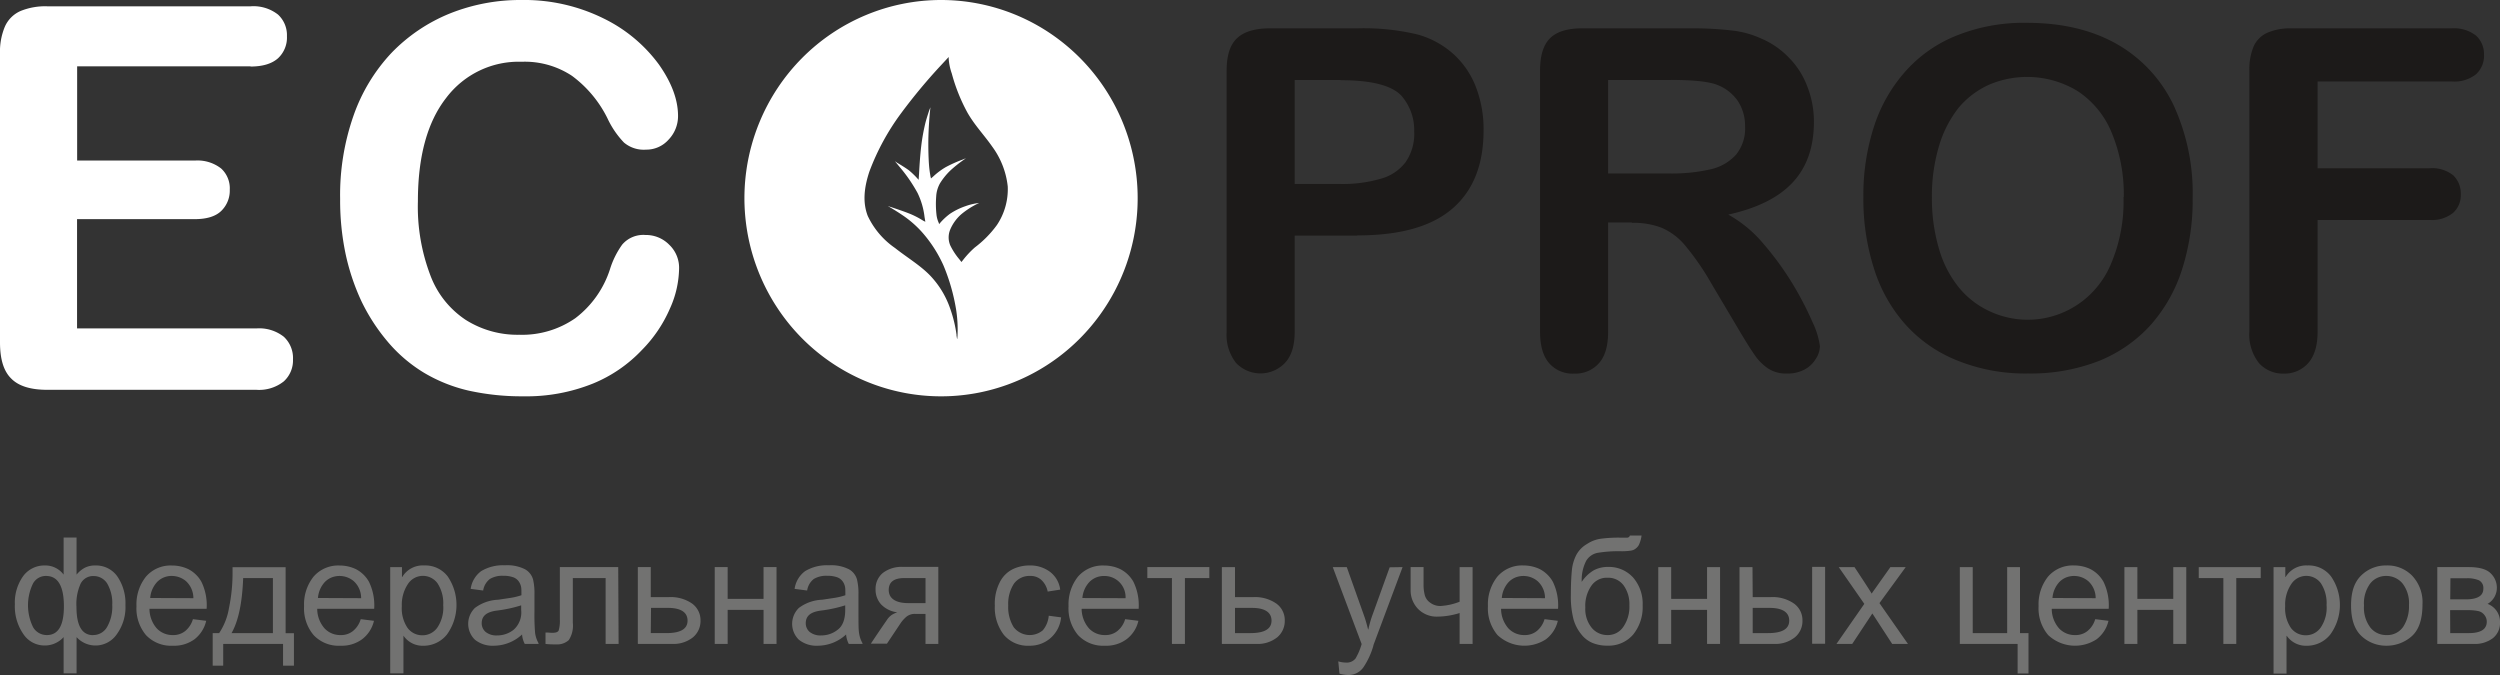 <svg width="200" height="54" fill="none" xmlns="http://www.w3.org/2000/svg"><rect width="100%" height="100%" fill="#333333" stroke="none"/><g clip-path="url(#clip0)" fill-rule="evenodd" clip-rule="evenodd"><path d="M75.306 0a15.64 15.64 0 018.732 2.682A15.828 15.828 0 0189.822 9.8a15.97 15.97 0 01.887 9.157A15.892 15.892 0 0186.4 27.07a15.69 15.69 0 01-8.053 4.333c-3.05.61-6.21.296-9.084-.904a15.755 15.755 0 01-7.056-5.837 15.943 15.943 0 01-1.452-14.876 15.867 15.867 0 013.415-5.147 15.725 15.725 0 015.11-3.436A15.624 15.624 0 0175.306 0zm1.211 26.794c.059.424.059.424.084.06.034-.694-.003-1.39-.11-2.077a15.69 15.69 0 00-1.012-3.538 10.5 10.5 0 00-1.728-2.678 8.332 8.332 0 00-1.547-1.343c-.442-.301-.812-.517-.993-.628l-.189-.106.332.106c.324.11.98.327 1.48.53.352.148.69.325 1.013.53l.181.093-.063-.373a5.97 5.97 0 00-.56-1.932 12.393 12.393 0 00-1.466-2.12l-.345-.423.193.136c.202.118.606.36.93.597.233.193.452.403.655.627l.118.132.034-.492c.025-.496.084-1.466.18-2.258.077-.631.192-1.257.345-1.874.13-.466.252-.826.311-.995l.072-.183-.038.373c-.034.36-.093 1.08-.118 1.886-.025.805 0 1.695.038 2.267.024.343.067.684.13 1.021l.034.145.18-.157a5.58 5.58 0 01.989-.742c.43-.232.877-.433 1.337-.602l.294-.118-.223.157c-.354.25-.692.521-1.013.813a5.225 5.225 0 00-.84 1.034 2.41 2.41 0 00-.308 1.08 7.62 7.62 0 00.021 1.395c.022.236.083.467.181.682l.034.11.122-.144a4.94 4.94 0 01.735-.674 5.329 5.329 0 011.262-.622 4.73 4.73 0 01.916-.23l.168-.025-.24.119c-.41.212-.797.466-1.156.758a3.363 3.363 0 00-.916 1.246 1.63 1.63 0 000 1.272c.192.395.432.765.715 1.101l.18.23.143-.179c.279-.357.59-.688.93-.987a8.488 8.488 0 001.761-1.788c.61-.908.915-1.99.87-3.085a6.563 6.563 0 00-1.236-3.183c-.643-.924-1.395-1.695-1.98-2.712a14.205 14.205 0 01-1.261-3.144 4.505 4.505 0 01-.248-1.191V4.56l-.694.746a44.763 44.763 0 00-3.157 3.813 18.95 18.95 0 00-2.49 4.598c-.466 1.394-.525 2.543-.134 3.556a6.453 6.453 0 002.182 2.567c.942.746 1.993 1.37 2.78 2.174a7.213 7.213 0 011.63 2.666c.244.686.416 1.396.513 2.119l-.008-.005zM20.046 5.305H6.172v7.54h9.418a3.069 3.069 0 012.102.635 2.152 2.152 0 01.69 1.695 2.262 2.262 0 01-.678 1.695c-.454.445-1.169.661-2.123.661H6.164v8.742h14.361a3.17 3.17 0 012.178.666 2.319 2.319 0 01.736 1.813 2.267 2.267 0 01-.736 1.759 3.17 3.17 0 01-2.194.674H3.784c-1.337 0-2.298-.3-2.884-.899-.614-.597-.9-1.568-.9-2.902V4.31a5.193 5.193 0 01.395-2.191A2.444 2.444 0 011.623.889 5.198 5.198 0 013.784.505h16.262a3.174 3.174 0 012.195.661 2.238 2.238 0 01.714 1.73 2.258 2.258 0 01-.714 1.766c-.475.424-1.203.661-2.195.661v-.017zm34.281 16.197a8.014 8.014 0 01-.727 3.17 10.818 10.818 0 01-2.253 3.334 11.237 11.237 0 01-3.91 2.679 14.254 14.254 0 01-5.575 1.02 19.649 19.649 0 01-4.377-.457 12.394 12.394 0 01-3.586-1.44 11.753 11.753 0 01-2.943-2.543 15.13 15.13 0 01-2.064-3.216 17.726 17.726 0 01-1.261-3.814 20.808 20.808 0 01-.42-4.31c-.04-2.26.319-4.507 1.059-6.64.65-1.88 1.687-3.6 3.043-5.047a13.57 13.57 0 014.671-3.157A15.144 15.144 0 0141.694 0a14.322 14.322 0 016.592 1.475 12.007 12.007 0 014.419 3.674c1.025 1.453 1.538 2.822 1.538 4.131a2.715 2.715 0 01-.752 1.886 2.372 2.372 0 01-1.808.805 2.45 2.45 0 01-1.766-.568 7.175 7.175 0 01-1.324-1.945 9.39 9.39 0 00-2.834-3.39 6.83 6.83 0 00-4.02-1.127 7.241 7.241 0 00-3.377.708 7.302 7.302 0 00-2.676 2.195c-1.501 1.928-2.254 4.678-2.254 8.259a15.425 15.425 0 001.001 5.933 7.35 7.35 0 002.825 3.555 7.74 7.74 0 004.28 1.19 7.453 7.453 0 004.495-1.33 7.983 7.983 0 002.762-3.903 6.864 6.864 0 01.98-1.979 2.224 2.224 0 011.87-.77 2.605 2.605 0 011.896.783 2.544 2.544 0 01.786 1.92z" fill="#fff"/><path d="M108.57 18.849h-4.995v7.683c0 1.106-.248 1.932-.773 2.496a2.71 2.71 0 01-1.961.845 2.693 2.693 0 01-1.962-.845 3.617 3.617 0 01-.748-2.462V5.645c0-1.218.28-2.083.84-2.594.552-.517 1.422-.784 2.624-.784h6.996a18.504 18.504 0 014.78.483 7.13 7.13 0 012.859 1.534 6.88 6.88 0 011.825 2.632 9.387 9.387 0 01.631 3.504c0 2.772-.841 4.86-2.523 6.293-1.682 1.432-4.204 2.119-7.568 2.119l-.025.017zm-1.324-12.45h-3.671v8.318h3.671a10.752 10.752 0 003.233-.424 3.703 3.703 0 001.976-1.33 3.979 3.979 0 00.681-2.428 4.167 4.167 0 00-1.051-2.907c-.786-.805-2.392-1.212-4.839-1.212v-.017zm23.304 11.399h-1.9v8.734c0 1.152-.248 1.991-.749 2.542a2.514 2.514 0 01-1.967.814 2.48 2.48 0 01-2.014-.848c-.479-.563-.715-1.39-.715-2.495v-20.9c0-1.191.261-2.043.786-2.573.526-.53 1.383-.805 2.552-.805h8.833a26.28 26.28 0 013.145.17 7.551 7.551 0 012.35.635 6.673 6.673 0 012.241 1.539 6.538 6.538 0 011.476 2.317 7.67 7.67 0 01.525 2.819c0 2.03-.571 3.64-1.702 4.852-1.131 1.212-2.851 2.063-5.151 2.568a10.046 10.046 0 012.779 2.292 24.155 24.155 0 012.359 3.23 25.967 25.967 0 011.61 3.097c.292.598.489 1.239.585 1.898-.01.38-.131.747-.349 1.055a2.284 2.284 0 01-.929.848 2.88 2.88 0 01-1.358.297 2.636 2.636 0 01-1.539-.424 4.1 4.1 0 01-1.072-1.102c-.299-.424-.715-1.093-1.228-1.958l-2.182-3.674a21.102 21.102 0 00-2.102-3.06 5.05 5.05 0 00-1.892-1.44 6.212 6.212 0 00-2.396-.398l.004-.03zm3.145-11.4h-5.045v7.48h4.889c1.114.022 2.226-.09 3.313-.335a3.872 3.872 0 002.039-1.178 3.313 3.313 0 00.715-2.258 3.625 3.625 0 00-.572-2.017 3.543 3.543 0 00-1.585-1.272c-.635-.275-1.883-.423-3.754-.423v.004zm28.462-4.572c2.8 0 5.184.564 7.185 1.695a11.127 11.127 0 014.533 4.87 16.807 16.807 0 011.538 7.42 18.187 18.187 0 01-.84 5.716 12.326 12.326 0 01-2.523 4.475 11.228 11.228 0 01-4.158 2.882 14.984 14.984 0 01-5.638.995 14.53 14.53 0 01-5.65-1.03 11.048 11.048 0 01-4.171-2.894 12.168 12.168 0 01-2.523-4.5 18.246 18.246 0 01-.84-5.678c-.024-1.95.273-3.89.878-5.742a12.32 12.32 0 012.59-4.441 10.838 10.838 0 014.112-2.797 14.375 14.375 0 015.507-.97zm7.745 13.95a12.855 12.855 0 00-.976-5.182 7.27 7.27 0 00-2.728-3.314 7.767 7.767 0 00-7.08-.5 6.87 6.87 0 00-2.397 1.801 9.035 9.035 0 00-1.585 3.051 14.006 14.006 0 00-.584 4.145 14.222 14.222 0 00.584 4.186 8.694 8.694 0 001.636 3.11 6.911 6.911 0 002.417 1.836 7.178 7.178 0 008.024-1.353 7.27 7.27 0 001.633-2.368 12.719 12.719 0 001.035-5.424l.021.013zm26.28-9.259h-10.775v6.942h8.976a2.706 2.706 0 011.871.563 1.998 1.998 0 01.609 1.513 1.891 1.891 0 01-.622 1.5 2.713 2.713 0 01-1.858.564h-8.976v8.933c0 1.14-.261 1.979-.774 2.542a2.519 2.519 0 01-1.942.814 2.57 2.57 0 01-1.98-.848 3.7 3.7 0 01-.761-2.542V5.645a4.7 4.7 0 01.344-1.937c.22-.487.611-.875 1.098-1.09a4.546 4.546 0 011.892-.35h12.86a2.84 2.84 0 011.947.588 2 2 0 01.631 1.526 2.009 2.009 0 01-.631 1.551 2.777 2.777 0 01-1.947.584h.038z" fill="#1C1A19"/><path d="M6.126 45.97c.194-.242.437-.44.714-.577a1.85 1.85 0 01.812-.156 2.089 2.089 0 011.715.847c.47.68.706 1.498.669 2.327a3.69 3.69 0 01-.702 2.343 2.07 2.07 0 01-1.553.882 2.05 2.05 0 01-1.655-.666v2.894H5.09V50.97a2.026 2.026 0 01-1.505.67 2.038 2.038 0 01-1.715-.912 3.883 3.883 0 01-.681-2.377c-.036-.81.2-1.608.668-2.267a2.106 2.106 0 011.728-.847 1.825 1.825 0 011.505.733v-2.967h1.035v2.967zm1.324 4.835a1.274 1.274 0 001.11-.636 3.237 3.237 0 00.42-1.775 3.1 3.1 0 00-.395-1.695 1.266 1.266 0 00-1.085-.615 1.119 1.119 0 00-1.046.602 3.935 3.935 0 00-.337 1.86c0 1.513.442 2.267 1.337 2.267l-.004-.008zm-3.695 0c.903 0 1.357-.767 1.357-2.293 0-1.618-.475-2.436-1.429-2.436a1.166 1.166 0 00-1.047.614 3.984 3.984 0 00.021 3.505 1.265 1.265 0 001.098.61zm12.775-2.102h-4.573c.002.574.207 1.13.58 1.564a1.727 1.727 0 001.29.538c.357.013.707-.1.989-.322.296-.246.511-.577.618-.95l1.063.132a2.604 2.604 0 01-.941 1.479c-.5.358-1.103.539-1.716.513a2.756 2.756 0 01-2.16-.848 3.322 3.322 0 01-.762-2.318 3.549 3.549 0 01.753-2.352 2.607 2.607 0 012.102-.898c.446 0 .886.098 1.29.288.44.226.804.576 1.047 1.008.328.674.473 1.422.42 2.17v-.004zm-1.059-.848a1.848 1.848 0 00-.584-1.356 1.762 1.762 0 00-1.123-.423 1.602 1.602 0 00-1.202.491c-.318.35-.51.798-.546 1.272l3.456.016zm8.043 5.399h-.87v-1.741h-4.788v1.741h-.841v-2.606h.517a5.11 5.11 0 00.786-2.004c.202-.976.298-1.97.286-2.967v-.3h4.246v5.28h.664v2.597zm-1.681-2.606v-4.403h-2.38c-.073 1.978-.383 3.445-.929 4.403h3.309zm8.117-1.945h-4.573c0 .575.208 1.13.584 1.564a1.709 1.709 0 001.287.538c.356.013.706-.1.987-.322a1.92 1.92 0 00.623-.95l1.06.132a2.582 2.582 0 01-.955 1.479c-.5.358-1.103.539-1.716.513a2.742 2.742 0 01-2.156-.848 3.305 3.305 0 01-.765-2.318 3.549 3.549 0 01.752-2.352 2.611 2.611 0 012.102-.898c.445 0 .884.098 1.287.288.439.226.803.576 1.047 1.008a4.29 4.29 0 01.42 2.17l.017-.004zm-1.059-.848a1.83 1.83 0 00-.584-1.356 1.758 1.758 0 00-1.773-.305 1.62 1.62 0 00-.552.373c-.318.35-.51.798-.546 1.272l3.455.016zm3.289-1.695a1.905 1.905 0 011.74-.924 2.259 2.259 0 011.896.878 4.044 4.044 0 01-.072 4.661 2.404 2.404 0 01-1.896.886 1.853 1.853 0 01-1.572-.81v3.018h-1.06v-8.501h.942v.792h.021zm1.61 4.662a1.442 1.442 0 001.193-.61 2.84 2.84 0 00.475-1.801 2.9 2.9 0 00-.454-1.742 1.445 1.445 0 00-1.21-.6 1.433 1.433 0 00-1.173.672 2.985 2.985 0 00-.476 1.754 2.797 2.797 0 00.454 1.73 1.453 1.453 0 001.19.597zm9.274.691H41.98a1.931 1.931 0 01-.215-.755c-.612.57-1.412.89-2.245.899a2.254 2.254 0 01-1.526-.48 1.764 1.764 0 01-.538-1.27 1.774 1.774 0 01.538-1.272 3.32 3.32 0 011.862-.657l.963-.144a5.13 5.13 0 00.896-.216c0-.313 0-.542-.026-.66a1.162 1.162 0 00-.176-.425.94.94 0 00-.42-.339 2.28 2.28 0 00-.842-.131c-.37-.02-.737.069-1.059.254-.29.227-.484.558-.538.924l-1-.131a2.13 2.13 0 01.84-1.42 3.38 3.38 0 011.905-.466 3.115 3.115 0 011.61.322c.304.171.53.456.63.792.09.39.13.79.118 1.191v1.403a17 17 0 00.05 1.695c.039.299.136.587.287.847l-.03.039zm-1.37-2.7v-.386a10.83 10.83 0 01-1.98.424c-.787.11-1.178.424-1.178 1.009a.909.909 0 00.32.7c.26.197.582.295.908.274.489.006.965-.16 1.345-.47a1.85 1.85 0 00.585-1.56v.01zm7.794 2.7H48.45v-5.268h-2.624v3.577c.054.483-.058.971-.32 1.381a1.379 1.379 0 01-1.025.348c-.286 0-.56 0-.84-.038V50.6c.226 0 .42.026.525.026.298 0 .466-.06.525-.182.083-.292.115-.596.097-.899v-4.178h4.67l.03 6.145zm2.573-3.743h1.442a3.003 3.003 0 011.863.513 1.645 1.645 0 01.676 1.37 1.706 1.706 0 01-.605 1.334c-.48.373-1.077.56-1.682.526h-2.728v-6.145h1.034v2.403zm0 2.878h1.261c1.123 0 1.682-.335 1.682-.996 0-.66-.526-1.021-1.564-1.021h-1.358l-.02 2.017zm10.061.865h-1.038v-2.725h-2.872v2.725h-1.034v-6.145h1.034v2.542h2.871v-2.542h1.039v6.145zm6.866 0h-1.085a1.931 1.931 0 01-.215-.755 3.349 3.349 0 01-2.253.899 2.254 2.254 0 01-1.526-.48 1.764 1.764 0 01-.537-1.27 1.776 1.776 0 01.537-1.272 3.321 3.321 0 011.862-.657l.963-.144a5.09 5.09 0 00.896-.216c0-.313 0-.542-.026-.66a1.088 1.088 0 00-.176-.425.94.94 0 00-.42-.339 2.28 2.28 0 00-.841-.131 1.92 1.92 0 00-1.06.254c-.29.226-.483.558-.534.924l-1.005-.131a2.13 2.13 0 01.841-1.42 3.38 3.38 0 011.905-.466 3.116 3.116 0 011.61.322c.304.171.53.456.63.792.093.39.133.79.123 1.191v1.403c0 .847 0 1.428.046 1.695.038.299.135.587.286.847l-.021.039zm-1.371-2.7v-.386a10.83 10.83 0 01-1.98.424c-.786.11-1.177.424-1.177 1.009a.907.907 0 00.32.7c.26.197.582.295.907.274.49.006.965-.16 1.346-.47.395-.3.584-.847.584-1.56v.01zm7.45 2.7H74.04v-2.399h-.799a1.052 1.052 0 00-.773.263c-.141.128-.27.27-.383.423l-1.131 1.696h-1.287a99.915 99.915 0 011.3-1.92c.096-.144.217-.27.357-.373.144-.093.3-.166.462-.216a2.18 2.18 0 01-1.286-.623 1.742 1.742 0 01-.454-1.225 1.64 1.64 0 01.572-1.296 2.47 2.47 0 011.623-.492h2.825v6.162zm-1.026-3.264v-2.004h-1.682c-.84 0-1.261.31-1.261.958 0 .648.521 1.046 1.56 1.046h1.383zm10.847 1.141a2.511 2.511 0 01-.82 1.632 2.474 2.474 0 01-1.703.635 2.505 2.505 0 01-2.06-.873 3.57 3.57 0 01-.719-2.331 3.75 3.75 0 01.42-1.92c.23-.439.592-.793 1.035-1.008a3.094 3.094 0 011.324-.288 2.634 2.634 0 011.61.491 2.114 2.114 0 01.841 1.441l-1 .157a1.724 1.724 0 00-.5-.924 1.255 1.255 0 00-.892-.326 1.528 1.528 0 00-1.312.623 2.954 2.954 0 00-.454 1.729c-.034.616.12 1.228.442 1.754a1.64 1.64 0 001.112.613 1.623 1.623 0 001.213-.372c.274-.329.44-.736.475-1.165l.988.131zm6.222-.687h-4.58c.003.575.21 1.13.585 1.564a1.71 1.71 0 001.286.538c.357.014.707-.1.988-.322.3-.245.517-.576.623-.95l1.06.132a2.544 2.544 0 01-.955 1.479c-.499.36-1.103.54-1.716.513a2.75 2.75 0 01-2.156-.848 3.301 3.301 0 01-.761-2.318 3.55 3.55 0 01.748-2.352 2.616 2.616 0 012.102-.898c.445 0 .884.098 1.287.288.44.225.806.576 1.05 1.009.328.673.473 1.421.421 2.17l.017-.005zm-1.064-.848a1.707 1.707 0 00-.47-1.258 1.68 1.68 0 00-1.232-.517 1.6 1.6 0 00-1.203.492c-.32.349-.514.797-.55 1.27l3.455.014zm6.702-1.61h-1.955v5.268h-1.038v-5.268h-1.968v-.877h4.961v.877zM98.8 47.77h1.446a2.989 2.989 0 011.858.513 1.632 1.632 0 01.677 1.37 1.7 1.7 0 01-.605 1.334 2.51 2.51 0 01-1.682.526h-2.745v-6.145h1.05v2.403zm0 2.878h1.24c1.122 0 1.682-.335 1.682-.996 0-.66-.526-1.021-1.56-1.021H98.8v2.017zm13.407-5.28l-2.337 6.255a.097.097 0 010 .034 6.174 6.174 0 01-.774 1.695 1.454 1.454 0 01-1.261.648 2.62 2.62 0 01-.677-.11l-.097-.983c.189.06.386.094.584.097a.908.908 0 00.799-.326c.21-.362.374-.75.488-1.153l-2.312-6.157h1.122l1.43 4.021c.084.25.176.577.273.962h.025a8.59 8.59 0 01.37-1.27l1.333-3.696 1.034-.017zm5.6 6.145h-1.038v-2.471a6.108 6.108 0 01-1.762.288 2.085 2.085 0 01-1.56-.614 2.13 2.13 0 01-.597-1.534v-1.814h1.035v1.356a3.2 3.2 0 00.109.924c.078.244.238.452.454.589.236.167.519.252.807.241a4.947 4.947 0 001.514-.339v-2.771h1.038v6.145zm6.853-2.81h-4.574a2.39 2.39 0 00.584 1.564 1.714 1.714 0 001.286.538c.357.013.707-.1.988-.322.297-.246.512-.577.619-.95l1.063.132a2.585 2.585 0 01-.954 1.479 3.144 3.144 0 01-3.872-.34 3.303 3.303 0 01-.765-2.317 3.544 3.544 0 01.752-2.352 2.606 2.606 0 012.102-.898c.445 0 .884.098 1.287.288.439.226.803.576 1.047 1.008a4.29 4.29 0 01.42 2.17h.017zm-1.06-.848a1.813 1.813 0 00-.584-1.356 1.759 1.759 0 00-1.773-.305 1.61 1.61 0 00-.552.373c-.318.35-.511.798-.547 1.272l3.456.016zm2.948-1.322c.243-.367.565-.676.941-.902a2.346 2.346 0 011.144-.276 2.608 2.608 0 012.018.848c.528.619.8 1.418.761 2.233a3.471 3.471 0 01-.761 2.33 2.576 2.576 0 01-2.052.886 3.036 3.036 0 01-1.194-.216 2.226 2.226 0 01-.904-.695 3.309 3.309 0 01-.618-1.186 7.278 7.278 0 01-.214-1.983c0-.814.033-1.462.08-1.933a3.33 3.33 0 01.37-1.271c.198-.355.489-.648.841-.848.335-.225.718-.37 1.118-.423.51-.065 1.024-.093 1.539-.085h.559a.226.226 0 00.214-.17h.934a2.26 2.26 0 01-.148.59.844.844 0 01-.285.423.787.787 0 01-.421.195c-.278.041-.56.057-.841.047-.611-.01-1.221.033-1.824.131a1.36 1.36 0 00-.909.636 3.361 3.361 0 00-.357 1.695l.009-.026zm2.051 4.272a1.482 1.482 0 001.261-.648 2.85 2.85 0 00.492-1.742 2.559 2.559 0 00-.479-1.606 1.531 1.531 0 00-1.261-.59 1.5 1.5 0 00-1.299.636 2.817 2.817 0 00-.488 1.755 2.37 2.37 0 00.5 1.597 1.602 1.602 0 001.262.598h.012zm9.006.708h-1.039v-2.725h-2.871v2.725h-1.034v-6.145h1.034v2.542h2.871v-2.542h1.039v6.145zm2.611-3.743h1.442c.659-.04 1.312.14 1.858.513a1.634 1.634 0 01.681 1.37 1.678 1.678 0 01-.609 1.334 2.51 2.51 0 01-1.682.526h-2.745v-6.145h1.038l.017 2.403zm0 2.878h1.24c1.118 0 1.682-.335 1.682-.996 0-.66-.526-1.021-1.564-1.021h-1.358v2.017zm5.793.848h-1.038V45.35h1.038v6.145zm6.626.017h-1.261l-1.586-2.437-1.61 2.437h-1.261l2.228-3.204-2.047-2.941h1.261c.841 1.271 1.299 1.979 1.371 2.119l1.501-2.119h1.227l-2.102 2.881 2.279 3.264zm9.645 2.364h-.871v-2.364h-4.624v-6.145h1.034v5.28h2.754v-5.28h1.026v5.28h.681v3.23zm6.432-5.174h-4.574a2.39 2.39 0 00.584 1.564 1.708 1.708 0 001.287.538c.356.013.706-.1.988-.322.298-.246.515-.577.622-.95l1.059.132a2.575 2.575 0 01-.954 1.479 3.142 3.142 0 01-3.872-.34 3.303 3.303 0 01-.765-2.317 3.55 3.55 0 01.752-2.352 2.614 2.614 0 012.102-.898c.445-.001.884.097 1.287.288.439.226.803.576 1.047 1.008a4.29 4.29 0 01.42 2.17h.017zm-1.059-.848a1.83 1.83 0 00-.585-1.356 1.756 1.756 0 00-1.773-.305 1.63 1.63 0 00-.552.373c-.318.35-.511.798-.546 1.272l3.456.016zm7.248 3.658h-1.039v-2.725h-2.871v2.725h-1.039v-6.145h1.039v2.542h2.871v-2.542h1.039v6.145zm5.957-5.268h-1.955v5.268h-1.034v-5.268h-1.968v-.877h4.957v.877zm1.993-.085a1.909 1.909 0 011.74-.923 2.246 2.246 0 011.892.877 4.021 4.021 0 01-.071 4.661 2.4 2.4 0 01-1.892.886 1.865 1.865 0 01-1.577-.793h-.021v3.018h-1.038v-8.518h.942v.792h.025zm1.606 4.662a1.441 1.441 0 001.194-.61 2.817 2.817 0 00.475-1.801 2.9 2.9 0 00-.45-1.742 1.438 1.438 0 00-2.384.072 2.95 2.95 0 00-.479 1.754 2.796 2.796 0 00.454 1.73 1.457 1.457 0 001.19.597zm6.449-5.585a2.746 2.746 0 012.052.805 3.087 3.087 0 01.841 2.3c0 1.217-.295 2.069-.879 2.573a3.022 3.022 0 01-1.993.742 2.882 2.882 0 01-2.001-.767c-.559-.517-.841-1.331-.841-2.45 0-1.118.273-1.886.82-2.411a2.807 2.807 0 012.026-.792h-.025zm0 5.568a1.537 1.537 0 001.35-.661 2.99 2.99 0 00.462-1.738 2.559 2.559 0 00-.525-1.741 1.675 1.675 0 00-1.287-.589 1.596 1.596 0 00-1.286.601 2.68 2.68 0 00-.501 1.763c-.047.632.136 1.26.513 1.767a1.6 1.6 0 001.261.598h.013zm8.093-2.496A1.526 1.526 0 01200 49.796a1.539 1.539 0 01-.559 1.25c-.45.335-1.002.5-1.56.467h-2.897v-6.145h2.523c.841 0 1.429.17 1.753.504a1.58 1.58 0 01.488 1.127 1.476 1.476 0 01-.74 1.31h-.009zm-2.98-.36h1.24c.942 0 1.408-.288 1.408-.848a.69.69 0 00-.344-.674 2.376 2.376 0 00-1.026-.165h-1.262l-.016 1.687zm0 2.699h1.492c.954 0 1.43-.31 1.43-.911a.83.83 0 00-.19-.538.837.837 0 00-.492-.314 3.896 3.896 0 00-.84-.072h-1.409l.009 1.835z" fill="#727271"/></g><defs><clipPath id="clip0"><path fill="#fff" d="M0 0h200v54H0z"/></clipPath></defs></svg>